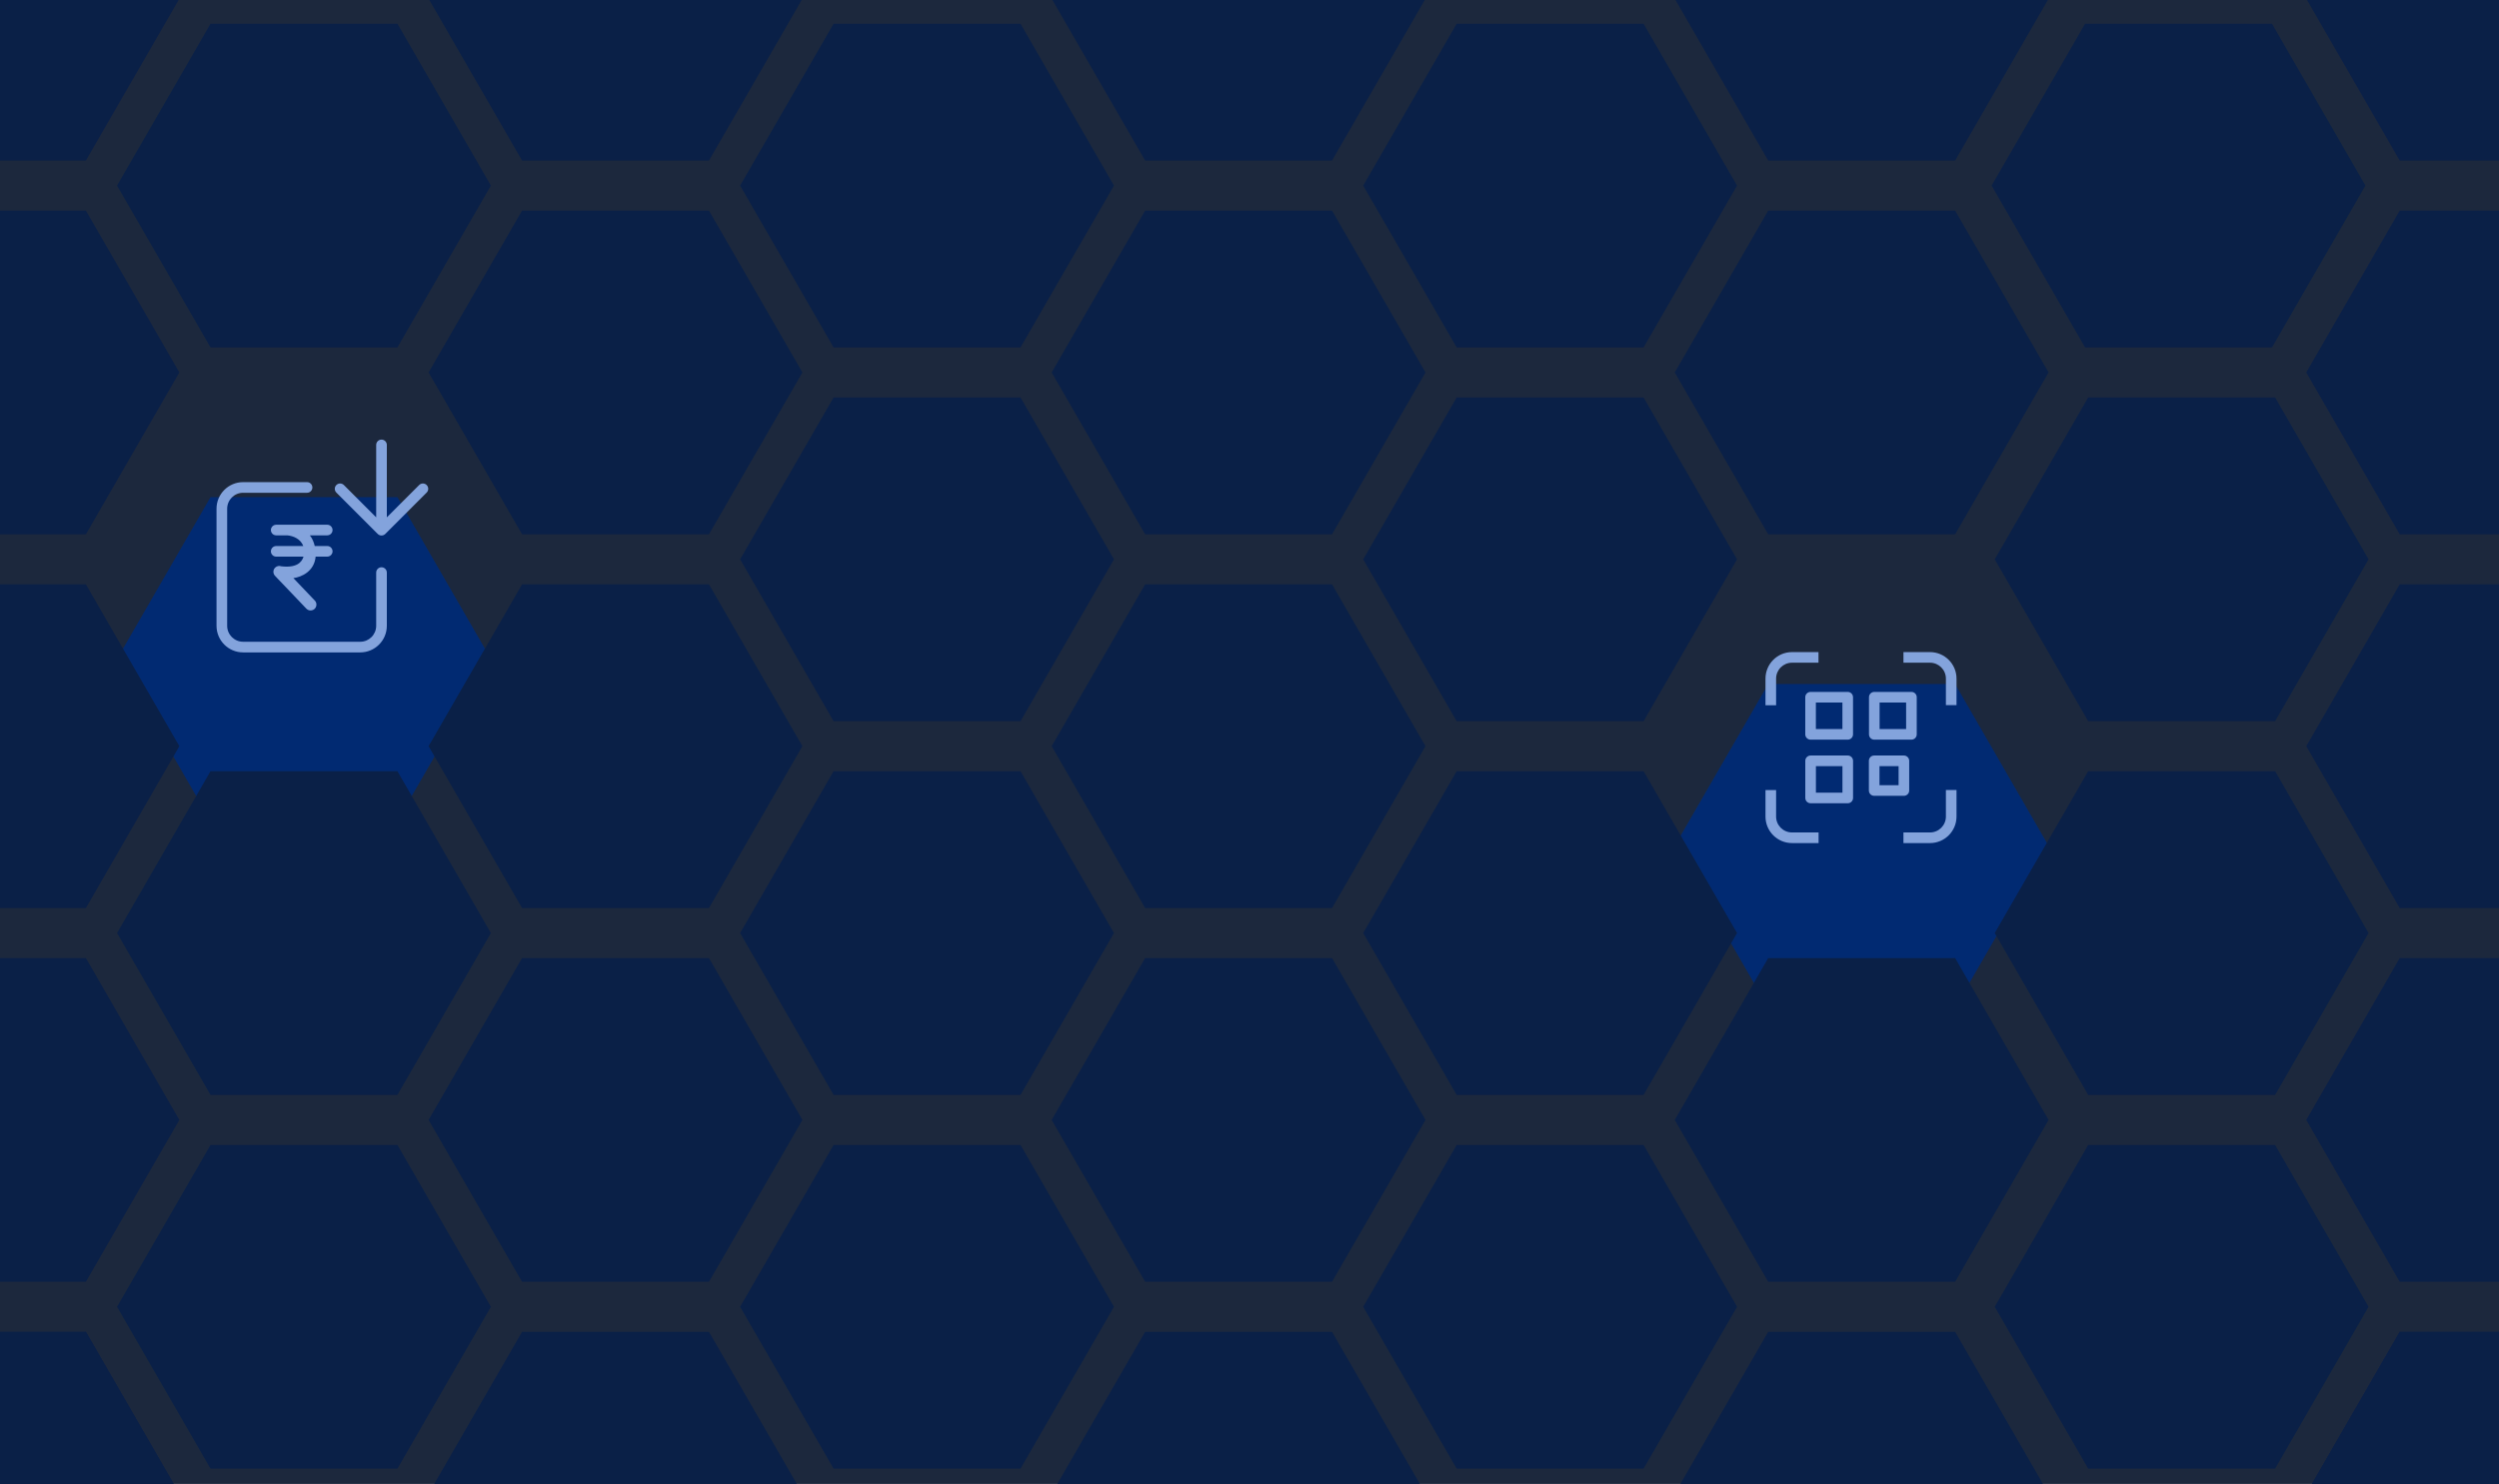 <svg width="431" height="256" viewBox="0 0 431 256" fill="none" xmlns="http://www.w3.org/2000/svg">
<g clip-path="url(#clip0_406_3391)">
<rect width="431" height="256" fill="#1C283D"/>
<path d="M181.379 193.207L197.499 165.287H229.737L245.857 193.207L229.737 221.126H197.499L181.379 193.207Z" fill="#0A2047"/>
<path d="M181.379 257.684L197.499 229.765H229.737L245.857 257.684L229.737 285.604H197.499L181.379 257.684Z" fill="#0A2047"/>
<path d="M127.648 225.445L143.768 197.526H176.006L192.126 225.445L176.006 253.365H143.768L127.648 225.445Z" fill="#0A2047"/>
<path d="M73.918 257.684L90.037 229.765H122.275L138.395 257.684L122.275 285.604H90.037L73.918 257.684Z" fill="#0A2047"/>
<g filter="url(#filter0_ddd_406_3391)">
<path d="M288.842 128.729L304.961 100.81H337.2L353.319 128.729L337.2 156.649H304.961L288.842 128.729Z" fill="#012A72"/>
</g>
<path d="M288.842 257.684L304.961 229.765H337.2L353.319 257.684L337.2 285.604H304.961L288.842 257.684Z" fill="#0A2047"/>
<path d="M235.111 225.445L251.23 197.526H283.469L299.588 225.445L283.469 253.365H251.23L235.111 225.445Z" fill="#0A2047"/>
<path d="M-33.545 193.207L-17.425 165.287H14.813L30.933 193.207L14.813 221.126H-17.425L-33.545 193.207Z" fill="#0A2047"/>
<path d="M73.918 193.207L90.037 165.287H122.275L138.395 193.207L122.275 221.126H90.037L73.918 193.207Z" fill="#0A2047"/>
<path d="M-33.545 257.684L-17.425 229.765H14.813L30.933 257.684L14.813 285.604H-17.425L-33.545 257.684Z" fill="#0A2047"/>
<path d="M-33.545 257.684L-17.425 229.765H14.813L30.933 257.684L14.813 285.604H-17.425L-33.545 257.684Z" fill="#0A2047"/>
<path d="M235.111 32.014L251.23 4.094H283.469L299.588 32.014L283.469 59.933H251.23L235.111 32.014Z" fill="#0A2047"/>
<path d="M-33.545 -0.225L-17.425 -28.145H14.813L30.933 -0.225L14.813 27.694L-17.425 27.694L-33.545 -0.225Z" fill="#0A2047"/>
<path fill-rule="evenodd" clip-rule="evenodd" d="M309.068 112.497C306.54 112.497 304.492 114.546 304.492 117.073L304.491 121.667L306.322 121.668L306.322 117.073C306.322 115.557 307.551 114.327 309.068 114.327H313.634V112.497H309.068ZM332.862 112.497H328.288V114.327H332.862C334.379 114.327 335.608 115.557 335.608 117.073V121.647H337.438V117.073C337.438 114.546 335.39 112.497 332.862 112.497ZM337.438 140.868V136.291H335.608V140.868C335.608 142.384 334.379 143.613 332.862 143.613H328.285V145.444H332.862C335.39 145.444 337.438 143.395 337.438 140.868ZM306.322 140.868V136.301H304.492V140.868C304.492 143.395 306.54 145.444 309.068 145.444H313.649V143.613H309.068C307.551 143.613 306.322 142.384 306.322 140.868ZM311.353 120.281C311.353 119.776 311.762 119.366 312.268 119.366H318.674C319.18 119.366 319.589 119.776 319.589 120.281V126.687C319.589 127.193 319.18 127.603 318.674 127.603H312.268C311.762 127.603 311.353 127.193 311.353 126.687V120.281ZM313.183 121.196V125.772H317.759V121.196H313.183ZM322.341 120.281C322.341 119.776 322.75 119.366 323.256 119.366H329.662C330.168 119.366 330.577 119.776 330.577 120.281V126.687C330.577 127.193 330.168 127.603 329.662 127.603H323.256C322.75 127.603 322.341 127.193 322.341 126.687V120.281ZM324.171 121.196V125.772H328.747V121.196H324.171ZM312.273 130.338C311.768 130.338 311.358 130.748 311.358 131.253V137.659C311.358 138.165 311.768 138.574 312.273 138.574H318.68C319.185 138.574 319.595 138.165 319.595 137.659V131.253C319.595 130.748 319.185 130.338 318.68 130.338H312.273ZM313.189 136.744V132.168H317.765V136.744H313.189ZM322.322 131.253C322.322 130.748 322.732 130.338 323.238 130.338H328.363C328.868 130.338 329.278 130.748 329.278 131.253V136.378C329.278 136.883 328.868 137.293 328.363 137.293H323.238C322.732 137.293 322.322 136.883 322.322 136.378V131.253ZM324.153 132.168V135.463H327.447V132.168H324.153Z" fill="#83A3DC"/>
<path d="M127.648 160.968L143.768 133.049H176.006L192.126 160.968L176.006 188.888H143.768L127.648 160.968Z" fill="#0A2047"/>
<path d="M181.379 128.729L197.499 100.81H229.737L245.857 128.729L229.737 156.649H197.499L181.379 128.729Z" fill="#0A2047"/>
<path d="M397.76 64.252L413.879 36.333H446.117L462.237 64.252L446.117 92.172H413.879L397.76 64.252Z" fill="#0A2047"/>
<path d="M20.186 225.445L36.306 197.526H68.544L84.664 225.445L68.544 253.365H36.306L20.186 225.445Z" fill="#0A2047"/>
<path d="M181.379 -0.225L197.499 -28.145H229.737L245.857 -0.225L229.737 27.694L197.499 27.694L181.379 -0.225Z" fill="#0A2047"/>
<path d="M288.842 -0.225L304.961 -28.145H337.2L353.319 -0.225L337.2 27.694L304.961 27.694L288.842 -0.225Z" fill="#0A2047"/>
<path d="M181.379 64.252L197.499 36.333H229.737L245.857 64.252L229.737 92.172H197.499L181.379 64.252Z" fill="#0A2047"/>
<path d="M397.76 193.207L413.879 165.287H446.117L462.237 193.207L446.117 221.126H413.879L397.76 193.207Z" fill="#0A2047"/>
<path d="M344.029 225.445L360.148 197.526H392.387L408.506 225.445L392.387 253.365H360.148L344.029 225.445Z" fill="#0A2047"/>
<path d="M397.76 257.684L413.879 229.765H446.117L462.237 257.684L446.117 285.604H413.879L397.76 257.684Z" fill="#0A2047"/>
<path d="M397.76 257.684L413.879 229.765H446.117L462.237 257.684L446.117 285.604H413.879L397.76 257.684Z" fill="#0A2047"/>
<path d="M397.76 -0.225L413.879 -28.145H446.117L462.237 -0.225L446.117 27.694L413.879 27.694L397.76 -0.225Z" fill="#0A2047"/>
<path d="M343.491 32.014L359.611 4.094H391.849L407.968 32.014L391.849 59.933H359.611L343.491 32.014Z" fill="#0A2047"/>
<path d="M397.76 128.729L413.879 100.81H446.117L462.237 128.729L446.117 156.649H413.879L397.76 128.729Z" fill="#0A2047"/>
<path d="M127.648 32.014L143.768 4.094H176.006L192.126 32.014L176.006 59.933H143.768L127.648 32.014Z" fill="#0A2047"/>
<path d="M127.648 96.491L143.768 68.571H176.006L192.126 96.491L176.006 124.41H143.768L127.648 96.491Z" fill="#0A2047"/>
<path d="M73.918 -0.225L90.037 -28.145H122.275L138.395 -0.225L122.275 27.694L90.037 27.694L73.918 -0.225Z" fill="#0A2047"/>
<g filter="url(#filter1_ddd_406_3391)">
<path d="M20.186 96.491L36.306 68.571H68.544L84.664 96.491L68.544 124.41H36.306L20.186 96.491Z" fill="#012A72"/>
</g>
<path d="M288.842 193.207L304.961 165.287H337.2L353.319 193.207L337.2 221.126H304.961L288.842 193.207Z" fill="#0A2047"/>
<path d="M235.111 160.968L251.23 133.049H283.469L299.588 160.968L283.469 188.888H251.23L235.111 160.968Z" fill="#0A2047"/>
<path d="M235.111 96.491L251.23 68.571H283.469L299.588 96.491L283.469 124.41H251.23L235.111 96.491Z" fill="#0A2047"/>
<path d="M288.842 64.252L304.961 36.333H337.2L353.319 64.252L337.2 92.172H304.961L288.842 64.252Z" fill="#0A2047"/>
<path d="M344.029 96.491L360.148 68.571H392.387L408.506 96.491L392.387 124.41H360.148L344.029 96.491Z" fill="#0A2047"/>
<path d="M344.029 160.968L360.148 133.049H392.387L408.506 160.968L392.387 188.888H360.148L344.029 160.968Z" fill="#0A2047"/>
<path fill-rule="evenodd" clip-rule="evenodd" d="M65.799 75.838C65.291 75.838 64.881 76.249 64.881 76.756L64.88 89.251L59.308 83.678C58.949 83.32 58.368 83.32 58.01 83.678C57.651 84.037 57.651 84.618 58.01 84.977L65.149 92.116C65.508 92.475 66.089 92.475 66.448 92.116L73.587 84.977C73.946 84.618 73.946 84.037 73.587 83.678C73.229 83.32 72.647 83.32 72.289 83.678L66.716 89.251L66.716 76.756C66.716 76.249 66.305 75.838 65.799 75.838ZM39.179 87.765C39.179 86.244 40.412 85.011 41.933 85.011H52.958C53.464 85.011 53.875 84.6 53.875 84.094C53.875 83.587 53.464 83.176 52.958 83.176H41.933C39.398 83.176 37.343 85.23 37.343 87.765V107.959C37.343 110.494 39.398 112.549 41.933 112.549H62.127C64.661 112.549 66.716 110.494 66.716 107.959V98.781C66.716 98.274 66.305 97.863 65.798 97.863C65.291 97.863 64.88 98.274 64.88 98.781V107.959C64.88 109.48 63.647 110.713 62.127 110.713H41.933C40.412 110.713 39.179 109.48 39.179 107.959V87.765ZM47.637 90.522C47.272 90.522 46.941 90.739 46.795 91.074C46.531 91.68 46.976 92.358 47.637 92.358H49.587C50.543 92.457 51.83 92.934 52.304 94.194H47.637C47.272 94.194 46.941 94.411 46.795 94.746C46.531 95.352 46.976 96.03 47.637 96.03H52.348C52.044 97.04 51.113 97.999 48.518 97.697C48.167 97.566 47.755 97.636 47.466 97.913C47.063 98.298 47.048 98.937 47.434 99.341L47.815 99.74L47.812 99.751L48.752 100.723L52.836 105.003C53.221 105.406 53.861 105.421 54.264 105.035C54.544 104.767 54.636 104.376 54.536 104.027L54.551 104.017L54.525 103.99C54.48 103.851 54.403 103.72 54.296 103.608L50.602 99.735C52.028 99.545 54.196 98.57 54.439 96.03H56.439C56.807 96.03 57.141 95.809 57.284 95.469C57.54 94.864 57.096 94.194 56.439 94.194H54.282C54.139 93.598 53.899 92.917 53.438 92.358H56.439C56.807 92.358 57.141 92.138 57.284 91.798C57.54 91.193 57.096 90.522 56.439 90.522H47.637Z" fill="#83A3DC"/>
<path d="M73.918 64.252L90.037 36.333H122.275L138.395 64.252L122.275 92.172H90.037L73.918 64.252Z" fill="#0A2047"/>
<path d="M-33.545 64.252L-17.425 36.333H14.813L30.933 64.252L14.813 92.172H-17.425L-33.545 64.252Z" fill="#0A2047"/>
<path d="M-33.545 128.729L-17.425 100.81H14.813L30.933 128.729L14.813 156.649H-17.425L-33.545 128.729Z" fill="#0A2047"/>
<path d="M20.186 160.968L36.306 133.049H68.544L84.664 160.968L68.544 188.888H36.306L20.186 160.968Z" fill="#0A2047"/>
<path d="M73.918 128.729L90.037 100.81H122.275L138.395 128.729L122.275 156.649H90.037L73.918 128.729Z" fill="#0A2047"/>
<path d="M20.186 32.014L36.306 4.094H68.544L84.664 32.014L68.544 59.933H36.306L20.186 32.014Z" fill="#0A2047"/>
</g>
<defs>
<filter id="filter0_ddd_406_3391" x="254.454" y="66.422" width="133.253" height="133.212" filterUnits="userSpaceOnUse" color-interpolation-filters="sRGB">
<feFlood flood-opacity="0" result="BackgroundImageFix"/>
<feColorMatrix in="SourceAlpha" type="matrix" values="0 0 0 0 0 0 0 0 0 0 0 0 0 0 0 0 0 0 127 0" result="hardAlpha"/>
<feOffset/>
<feGaussianBlur stdDeviation="17.194"/>
<feComposite in2="hardAlpha" operator="out"/>
<feColorMatrix type="matrix" values="0 0 0 0 0.318 0 0 0 0 0.467 0 0 0 0 0.725 0 0 0 1 0"/>
<feBlend mode="normal" in2="BackgroundImageFix" result="effect1_dropShadow_406_3391"/>
<feColorMatrix in="SourceAlpha" type="matrix" values="0 0 0 0 0 0 0 0 0 0 0 0 0 0 0 0 0 0 127 0" result="hardAlpha"/>
<feOffset dy="8.597"/>
<feGaussianBlur stdDeviation="17.194"/>
<feComposite in2="hardAlpha" operator="out"/>
<feColorMatrix type="matrix" values="0 0 0 0 0.318 0 0 0 0 0.467 0 0 0 0 0.725 0 0 0 1 0"/>
<feBlend mode="normal" in2="effect1_dropShadow_406_3391" result="effect2_dropShadow_406_3391"/>
<feColorMatrix in="SourceAlpha" type="matrix" values="0 0 0 0 0 0 0 0 0 0 0 0 0 0 0 0 0 0 127 0" result="hardAlpha"/>
<feOffset dy="8.597"/>
<feGaussianBlur stdDeviation="17.194"/>
<feComposite in2="hardAlpha" operator="out"/>
<feColorMatrix type="matrix" values="0 0 0 0 0.318 0 0 0 0 0.467 0 0 0 0 0.725 0 0 0 1 0"/>
<feBlend mode="normal" in2="effect2_dropShadow_406_3391" result="effect3_dropShadow_406_3391"/>
<feBlend mode="normal" in="SourceGraphic" in2="effect3_dropShadow_406_3391" result="shape"/>
</filter>
<filter id="filter1_ddd_406_3391" x="-14.202" y="34.183" width="133.253" height="133.212" filterUnits="userSpaceOnUse" color-interpolation-filters="sRGB">
<feFlood flood-opacity="0" result="BackgroundImageFix"/>
<feColorMatrix in="SourceAlpha" type="matrix" values="0 0 0 0 0 0 0 0 0 0 0 0 0 0 0 0 0 0 127 0" result="hardAlpha"/>
<feOffset/>
<feGaussianBlur stdDeviation="17.194"/>
<feComposite in2="hardAlpha" operator="out"/>
<feColorMatrix type="matrix" values="0 0 0 0 0.318 0 0 0 0 0.467 0 0 0 0 0.725 0 0 0 1 0"/>
<feBlend mode="normal" in2="BackgroundImageFix" result="effect1_dropShadow_406_3391"/>
<feColorMatrix in="SourceAlpha" type="matrix" values="0 0 0 0 0 0 0 0 0 0 0 0 0 0 0 0 0 0 127 0" result="hardAlpha"/>
<feOffset dy="8.597"/>
<feGaussianBlur stdDeviation="17.194"/>
<feComposite in2="hardAlpha" operator="out"/>
<feColorMatrix type="matrix" values="0 0 0 0 0.318 0 0 0 0 0.467 0 0 0 0 0.725 0 0 0 1 0"/>
<feBlend mode="normal" in2="effect1_dropShadow_406_3391" result="effect2_dropShadow_406_3391"/>
<feColorMatrix in="SourceAlpha" type="matrix" values="0 0 0 0 0 0 0 0 0 0 0 0 0 0 0 0 0 0 127 0" result="hardAlpha"/>
<feOffset dy="8.597"/>
<feGaussianBlur stdDeviation="17.194"/>
<feComposite in2="hardAlpha" operator="out"/>
<feColorMatrix type="matrix" values="0 0 0 0 0.318 0 0 0 0 0.467 0 0 0 0 0.725 0 0 0 1 0"/>
<feBlend mode="normal" in2="effect2_dropShadow_406_3391" result="effect3_dropShadow_406_3391"/>
<feBlend mode="normal" in="SourceGraphic" in2="effect3_dropShadow_406_3391" result="shape"/>
</filter>
<clipPath id="clip0_406_3391">
<rect width="431" height="256" fill="white"/>
</clipPath>
</defs>
</svg>
